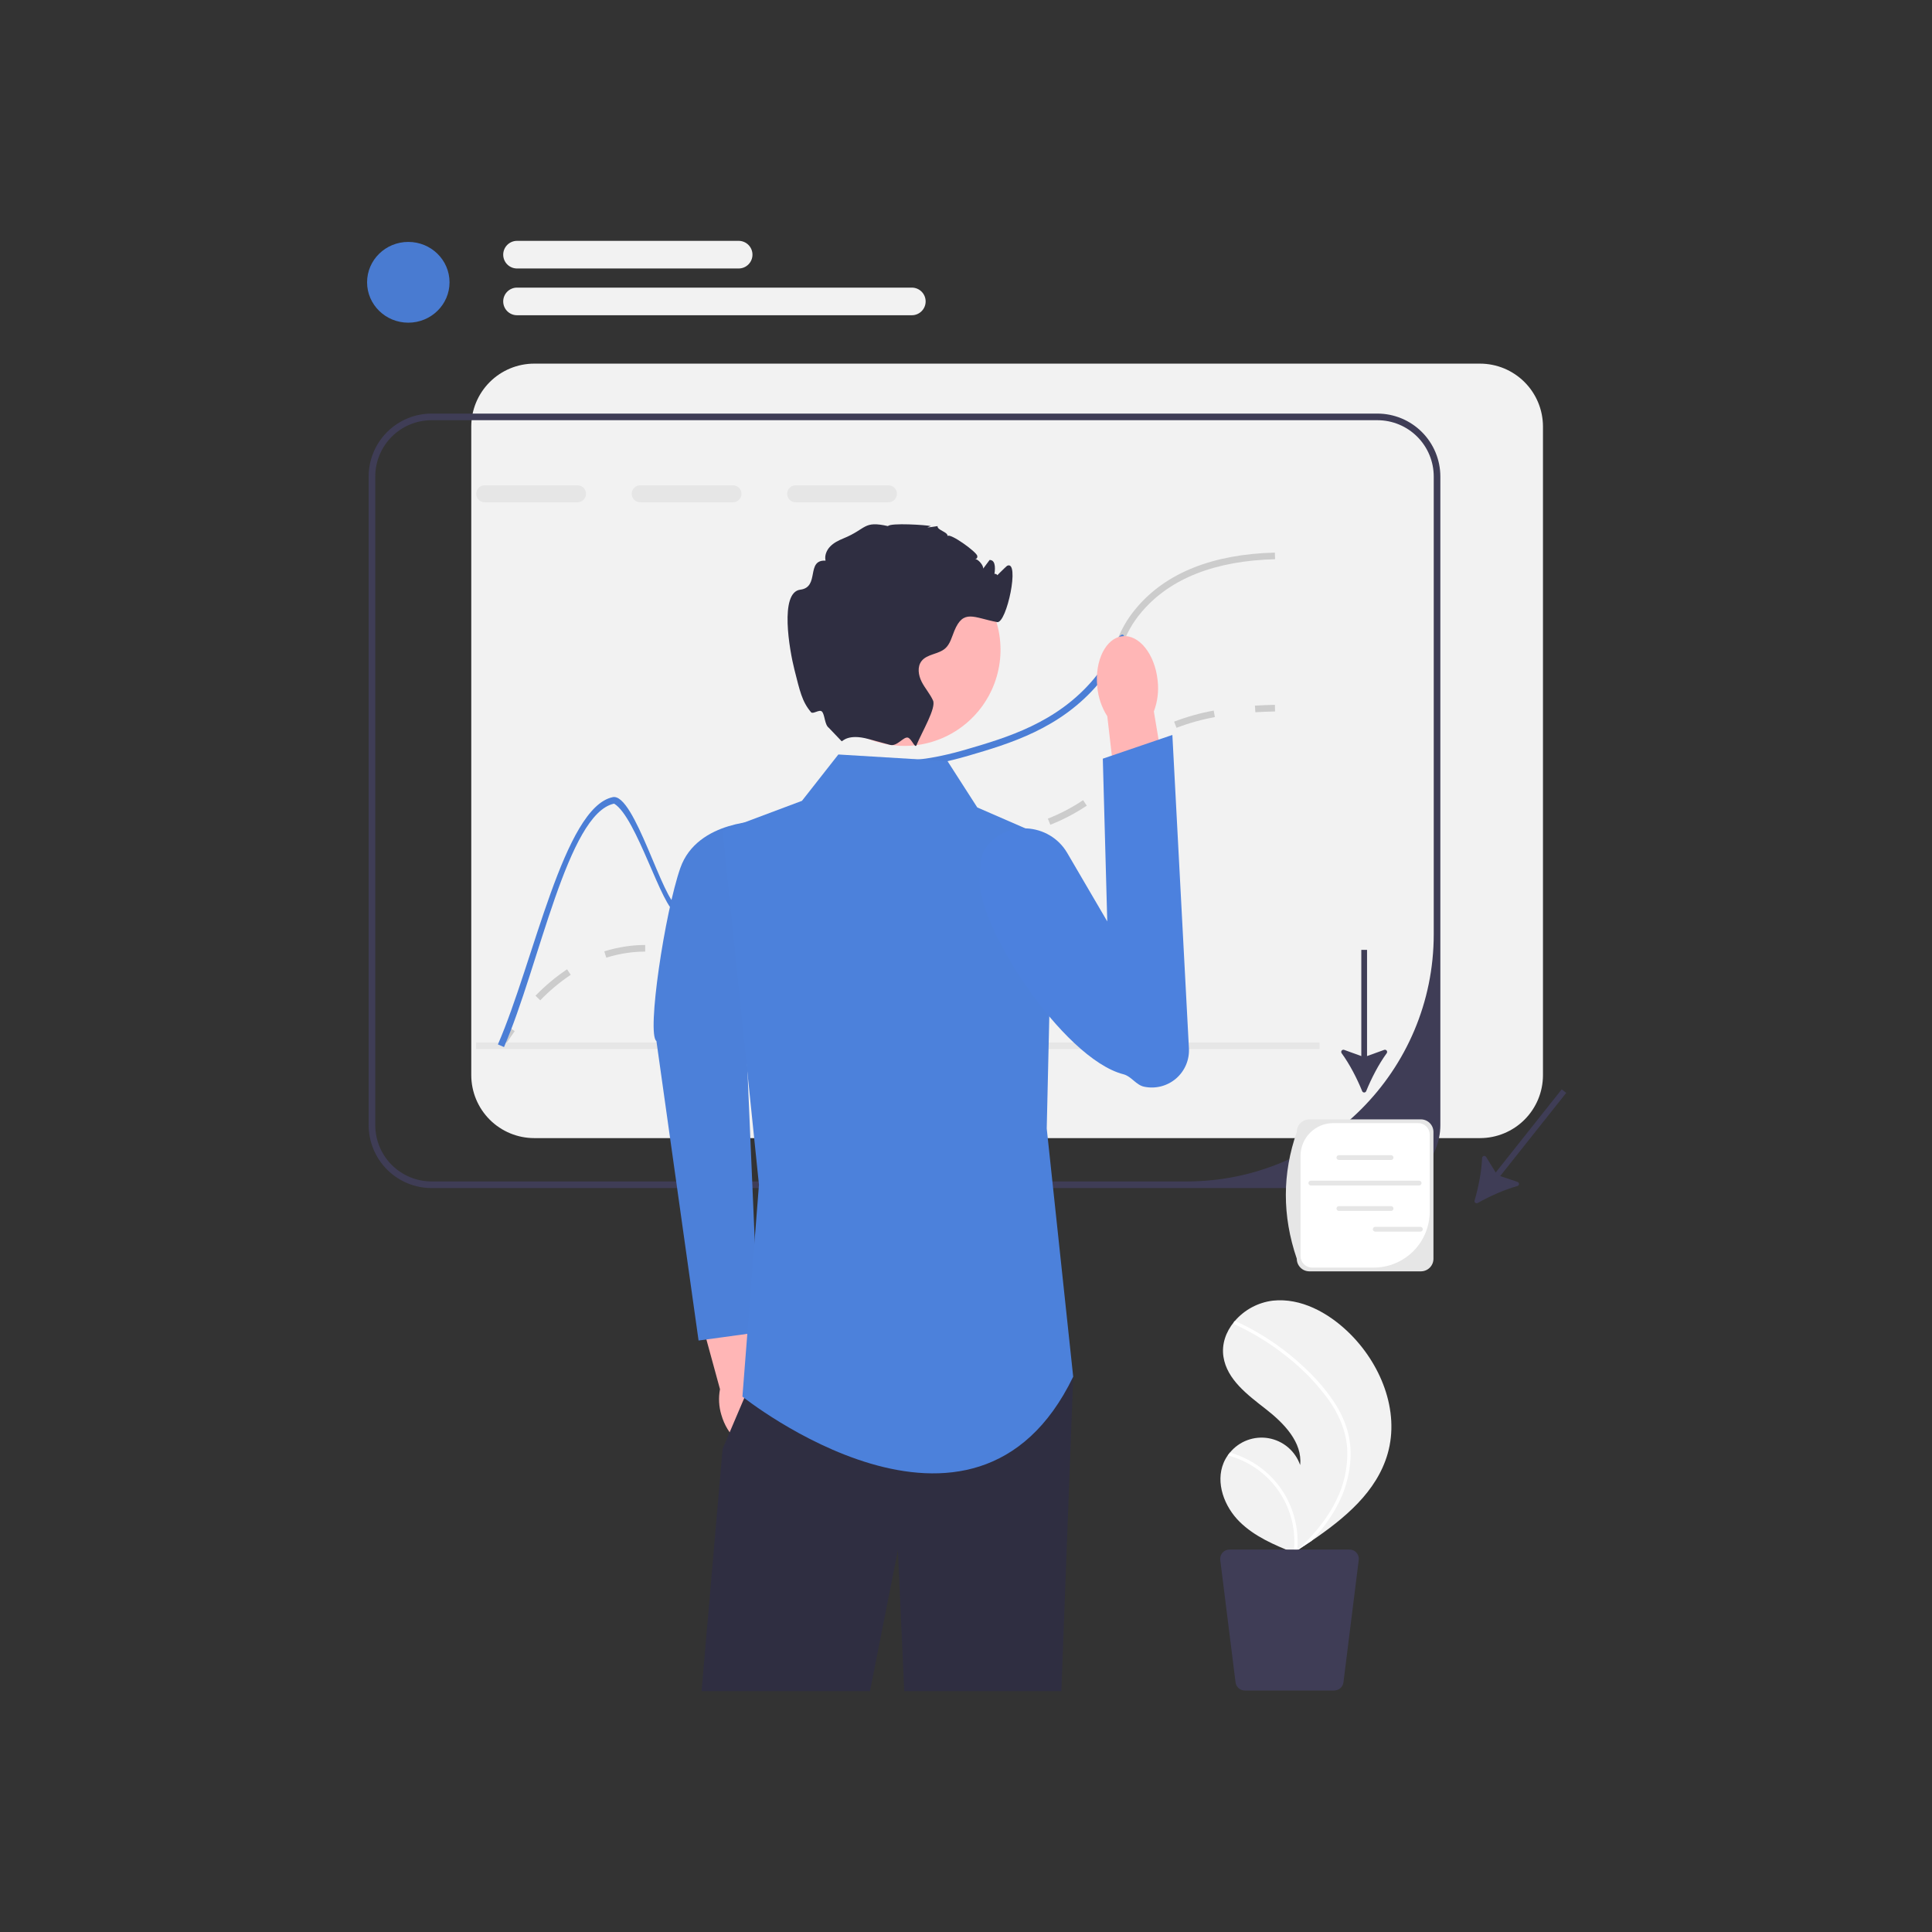 <svg width="1500" height="1500" viewBox="0 0 1500 1500" fill="none" xmlns="http://www.w3.org/2000/svg">
<rect x="0" y="0" width="1500" height="1500" fill="#333333" stroke="none"/>
<g clip-path="url(#clip0_1371_2)">
<path d="M1149.12 282.32H414.74C401.785 282.337 389.365 287.493 380.207 296.657C371.05 305.821 365.902 318.245 365.895 331.2V834.749C365.904 847.704 371.052 860.126 380.209 869.289C389.367 878.452 401.785 883.607 414.74 883.624H1149.12C1162.07 883.608 1174.49 878.453 1183.65 869.289C1192.81 860.126 1197.95 847.703 1197.96 834.749V331.2C1197.95 318.246 1192.81 305.823 1183.65 296.66C1174.49 287.496 1162.07 282.341 1149.12 282.325V282.32Z" fill="#F2F2F2"/>
<path d="M1069.44 321.107H335.066C322.111 321.124 309.692 326.279 300.535 335.443C291.377 344.606 286.229 357.028 286.221 369.983V873.536C286.23 886.491 291.378 898.912 300.535 908.076C309.693 917.239 322.111 922.394 335.066 922.411H1069.44C1082.4 922.395 1094.81 917.239 1103.97 908.076C1113.13 898.913 1118.28 886.491 1118.29 873.536V369.983C1118.28 357.028 1113.13 344.605 1103.97 335.442C1094.81 326.279 1082.4 321.123 1069.44 321.107V321.107ZM1113.15 725.327C1113.15 831.335 1027.27 917.272 921.323 917.272H335.066C323.47 917.268 312.351 912.658 304.154 904.456C295.957 896.254 291.353 885.132 291.357 873.536V369.983C291.355 364.241 292.484 358.555 294.68 353.25C296.875 347.945 300.094 343.124 304.153 339.062C308.212 335.001 313.031 331.779 318.335 329.58C323.639 327.381 329.324 326.249 335.066 326.247H1069.44C1075.18 326.249 1080.87 327.381 1086.17 329.58C1091.48 331.779 1096.29 335.001 1100.35 339.062C1104.41 343.124 1107.63 347.945 1109.83 353.25C1112.02 358.555 1113.15 364.241 1113.15 369.983V725.327Z" fill="#3F3D56"/>
<path d="M391.118 813.284L386.771 810.547C389.597 806.053 392.512 801.698 395.434 797.602L399.615 800.588C396.749 804.603 393.891 808.874 391.115 813.288L391.118 813.284Z" fill="#CCCCCC"/>
<path d="M419.438 776.657L415.762 773.069C423.181 765.381 431.399 758.507 440.277 752.563L443.108 756.852C434.536 762.593 426.601 769.233 419.438 776.658V776.657ZM547.575 744.218C542.244 744.161 536.926 743.669 531.675 742.747L532.506 737.676C537.483 738.557 542.525 739.025 547.579 739.076C552.695 739.071 557.795 738.501 562.786 737.376L563.895 742.395C558.54 743.601 553.068 744.212 547.579 744.217L547.575 744.218ZM470.721 743.538L469.177 738.638C474.726 736.889 480.406 735.592 486.164 734.757C490.946 734.054 495.773 733.698 500.607 733.694H500.923V738.834H500.607C496.02 738.838 491.438 739.176 486.9 739.844C481.416 740.64 476.006 741.877 470.721 743.544V743.538ZM593.147 728.686L589.864 724.733C596.951 718.842 602.031 711.719 607.41 704.177L609.556 701.177L613.724 704.177L611.591 707.158C606.014 714.979 600.744 722.367 593.147 728.682V728.686ZM634.337 681.563L631.177 677.51C638.453 671.906 646.509 667.395 655.089 664.12C656.65 663.506 658.145 662.955 659.574 662.469L661.232 667.332C659.87 667.798 658.453 668.318 656.968 668.903C648.848 671.998 641.224 676.263 634.337 681.563V681.563ZM696.344 663.712C694.616 663.712 692.977 663.696 691.402 663.678L691.462 658.539C693.072 658.558 694.752 658.562 696.531 658.573C705.223 658.591 713.908 658.087 722.539 657.063L723.131 662.168C714.241 663.215 705.296 663.73 696.344 663.712V663.712ZM754.374 656.982L753.356 651.945C762.582 650.078 773.314 647.856 783.938 645.113L785.222 650.09C774.477 652.864 763.665 655.1 754.374 656.982V656.982ZM815.474 640.347L813.553 635.58C823.154 631.795 832.322 626.993 840.9 621.255L843.779 625.511C834.902 631.453 825.415 636.426 815.479 640.347H815.474ZM867.374 603.624L863.206 600.624C864.64 598.634 865.878 596.693 867.076 594.816C870.612 589.275 874.27 583.544 882.976 576.51L883.585 576.022L886.768 580.055L886.202 580.508C878.144 587.018 874.87 592.149 871.402 597.582C870.166 599.518 868.887 601.521 867.371 603.628L867.374 603.624ZM913.451 565.078L911.578 560.293C921.528 556.477 931.814 553.6 942.3 551.7L943.248 556.752C933.077 558.592 923.1 561.378 913.448 565.075L913.451 565.078Z" fill="#CCCCCC"/>
<path d="M974.647 552.981L974.326 547.852C979.317 547.539 984.535 547.334 989.835 547.238L989.928 552.378C984.703 552.47 979.561 552.678 974.647 552.978V552.981Z" fill="#CCCCCC"/>
<path d="M448.391 376.8H376.33C374.582 376.8 372.906 377.494 371.669 378.73C370.433 379.966 369.739 381.643 369.739 383.391C369.739 385.139 370.433 386.815 371.669 388.051C372.906 389.287 374.582 389.982 376.33 389.982H448.391C450.139 389.982 451.815 389.287 453.052 388.051C454.288 386.815 454.982 385.139 454.982 383.391C454.982 381.643 454.288 379.966 453.052 378.73C451.815 377.494 450.139 376.8 448.391 376.8V376.8Z" fill="#E6E6E6"/>
<path d="M569.093 376.8H497.031C495.283 376.8 493.606 377.494 492.37 378.73C491.134 379.966 490.44 381.643 490.44 383.391C490.44 385.139 491.134 386.815 492.37 388.051C493.606 389.287 495.283 389.982 497.031 389.982H569.093C570.841 389.982 572.517 389.287 573.753 388.051C574.99 386.815 575.684 385.139 575.684 383.391C575.684 381.643 574.99 379.966 573.753 378.73C572.517 377.494 570.841 376.8 569.093 376.8Z" fill="#E6E6E6"/>
<path d="M689.794 376.8H617.733C615.985 376.8 614.309 377.494 613.073 378.73C611.836 379.966 611.142 381.643 611.142 383.391C611.142 385.139 611.836 386.815 613.073 388.051C614.309 389.287 615.985 389.982 617.733 389.982H689.794C691.542 389.982 693.219 389.287 694.455 388.051C695.691 386.815 696.385 385.139 696.385 383.391C696.385 381.643 695.691 379.966 694.455 378.73C693.219 377.494 691.542 376.8 689.794 376.8Z" fill="#E6E6E6"/>
<path d="M1024.55 809.344H369.685V814.483H1024.55V809.344Z" fill="#E6E6E6"/>
<path d="M989.959 434.173C943.348 435.38 908.576 449.1 886.542 474.9C878.401 484.459 875.088 491.988 871.595 499.954C868.128 507.817 864.584 515.912 856.341 526.473V517.736C860.504 511.479 864.041 504.826 866.9 497.875C870.547 489.549 874.013 481.686 882.642 471.587C905.653 444.605 941.709 430.287 989.809 429.033L989.963 434.173H989.959Z" fill="#CCCCCC"/>
<path d="M871.595 499.956C868.128 507.819 864.584 515.913 856.34 526.475C855.364 527.734 854.311 529.045 853.182 530.406C823.443 565.791 783.714 577.406 751.767 586.759C749.767 587.35 747.812 587.89 745.912 588.404C717.512 596.113 701.946 595.83 690.363 595.65C678.73 595.445 671.051 595.316 657.312 603.179C632.119 617.544 621.795 638.564 611.805 658.89C601.505 679.807 591.799 699.568 567.043 708.844C549.862 715.269 537.792 712.082 525.029 708.744C514.063 705.844 494.299 634.368 476.8 623.944C440.666 631.525 418.709 749.678 391.307 812.944L386.582 810.888C414.703 746.029 437.867 626.874 475.721 618.908C492.593 615.362 514.808 700.726 526.338 703.758C538.306 706.919 549.58 709.874 565.245 704.015C588.101 695.484 596.936 677.471 607.182 656.631C617.044 636.587 628.215 613.871 654.744 598.71C669.716 590.153 678.422 590.31 690.444 590.51C701.897 590.715 717.357 590.972 745.915 583.084C747.353 582.672 748.815 582.261 750.332 581.824C781.611 572.676 820.518 561.293 849.232 527.116C851.768 524.118 854.142 520.987 856.345 517.737C860.507 511.479 864.043 504.826 866.9 497.874C870.547 489.548 875.092 491.99 871.6 499.956H871.595Z" fill="#4B7ED6"/>
<path d="M597.733 1087.85C595.961 1081.34 592.648 1075.36 588.074 1070.41L573.016 1001.72L540.192 1009.77L559 1078.58C557.741 1085.19 558.099 1092 560.043 1098.44C564.687 1114.62 576.889 1125.36 587.296 1122.44C597.703 1119.52 602.375 1104.03 597.731 1087.85H597.733Z" fill="#FFB6B6"/>
<path d="M593.193 637.276C593.193 637.276 541.357 636.214 528.177 673.985C516.177 708.365 501.958 802.817 509.646 808.275L542.371 1040.79L589.035 1034.38L577.059 755.39L593.193 637.276Z" fill="#4C80D9"/>
<path d="M833.228 1068.88L824.034 1313H702.049L697.118 1203.61L675.443 1313H544.7L561.008 1124.95L577.854 1085.4L589.254 1058.6L833.228 1068.88Z" fill="#2F2E41"/>
<path d="M735.639 590.923L650.892 585.783L622.642 621.759L561.008 644.886L589.257 919.841L576.416 1084.3C576.416 1084.3 756.184 1228.2 833.227 1068.88L812.682 876.156L817.819 652.595L758.752 626.895L735.639 590.923Z" fill="#4C81DB"/>
<path d="M898.792 528.379C899.741 536.499 898.734 544.728 895.855 552.379L909.972 636.7L869.679 642.248L859.7 556.12C855.316 549.217 852.649 541.365 851.922 533.22C849.822 512.868 858.611 495.285 871.555 493.947C884.499 492.609 896.694 508.024 898.795 528.376L898.792 528.379Z" fill="#FFB6B6"/>
<path d="M828.61 662.249C814.72 638.493 780.264 636.249 764.832 659.037C760.613 665.265 761.788 672.266 760.781 680.677C756.505 716.387 824.892 821.907 872.212 834.056C878.421 835.65 881.959 842.356 888.226 843.7C892.558 844.63 897.045 844.55 901.341 843.465C905.636 842.38 909.624 840.32 912.995 837.445C916.366 834.57 919.028 830.957 920.777 826.886C922.525 822.815 923.312 818.396 923.077 813.972L910.223 570.6L856.223 589.029L859.679 715.382L828.61 662.249Z" fill="#4C81DE"/>
<path d="M702.06 579.133C716.835 579.142 731.281 574.769 743.571 566.567C755.861 558.365 765.442 546.702 771.102 533.054C776.763 519.406 778.248 504.386 775.371 489.894C772.494 475.401 765.384 462.088 754.939 451.637C744.495 441.186 731.185 434.067 716.695 431.182C702.204 428.296 687.183 429.773 673.531 435.425C659.88 441.077 648.212 450.651 640.002 462.936C631.793 475.22 627.411 489.664 627.411 504.439C627.408 514.245 629.336 523.956 633.086 533.017C636.836 542.077 642.334 550.311 649.266 557.247C656.198 564.183 664.428 569.685 673.486 573.441C682.545 577.196 692.254 579.13 702.06 579.133V579.133Z" fill="#FFB6B6"/>
<path d="M771.593 449.591C770.951 449.745 781.419 439.535 781.865 439.312C792.137 434.173 781.582 484.412 774.165 482.996C755.905 479.527 748.021 472.641 740.933 489.832C738.956 494.611 737.723 500.008 733.871 503.425C728.581 508.076 719.798 507.691 715.483 513.241C712.016 517.713 713.018 524.291 715.583 529.327C718.151 534.39 722.055 538.681 724.392 543.846C727.011 549.654 715.84 568.13 711.577 578.511V578.537L711.552 578.598C710.419 581.321 707.727 573.476 704.885 572.693C701.485 571.756 696.474 579.793 691.058 578.331C691.032 578.331 691.006 578.305 690.981 578.305C685.819 576.866 680.066 575.325 674.365 573.783H674.339C658.289 569.414 654.231 575.683 653.461 575.505L643.496 565.072C640.077 562.58 640.463 554.538 638.052 552.372C636.08 550.606 631.164 554.688 629.715 552.99C622.615 544.664 620.976 536.335 616.788 519.89C612.962 504.857 605.026 459.862 621.334 457.832C636.717 455.905 625.468 434.474 640.954 435.271C640.029 431.365 641.754 427.171 644.549 424.298C647.323 421.398 651.021 419.598 654.749 418.054C673.111 410.554 670.055 404.101 689.418 408.469C691.344 405.769 719.311 407.569 722.804 408.469C723.06 408.52 714.149 410.653 727.94 408.469C727.426 411.63 736.158 413.017 735.64 416.178C737.566 413.578 758.265 428.487 758.753 431.596C759.395 435.476 753.54 433.496 757.443 434.088C759.755 434.448 763.709 439.151 763.324 441.488C764.993 439.227 766.663 436.988 768.358 434.73C768.666 434.756 768.948 434.807 769.258 434.858C777.065 436.349 768.114 461.886 768.436 453.925C769.026 439.304 779.376 447.861 771.595 449.583L771.593 449.591Z" fill="#2F2E41"/>
<path d="M1057.58 847.147C1057.7 847.461 1057.92 847.73 1058.2 847.92C1058.48 848.109 1058.81 848.211 1059.14 848.211C1059.48 848.211 1059.81 848.109 1060.09 847.92C1060.37 847.73 1060.59 847.461 1060.71 847.147C1064.72 837.255 1070.43 826.178 1076.64 817.712C1076.85 817.417 1076.97 817.061 1076.96 816.697C1076.96 816.333 1076.84 815.979 1076.62 815.689C1076.4 815.398 1076.09 815.186 1075.74 815.083C1075.4 814.98 1075.02 814.992 1074.68 815.117L1061.37 819.936V737.484H1056.92V819.936L1043.6 815.117C1043.26 814.992 1042.89 814.98 1042.54 815.083C1042.19 815.186 1041.88 815.398 1041.66 815.689C1041.44 815.979 1041.32 816.332 1041.32 816.696C1041.31 817.06 1041.43 817.416 1041.64 817.711C1047.85 826.177 1053.56 837.255 1057.58 847.147V847.147Z" fill="#3F3D56"/>
<path d="M1144.87 932.043C1144.77 932.366 1144.77 932.71 1144.87 933.032C1144.97 933.354 1145.17 933.639 1145.43 933.849C1145.7 934.059 1146.02 934.185 1146.35 934.211C1146.69 934.236 1147.03 934.16 1147.32 933.993C1156.61 928.742 1167.97 923.62 1178.09 920.855C1178.44 920.757 1178.75 920.549 1178.97 920.262C1179.2 919.975 1179.32 919.623 1179.33 919.26C1179.34 918.896 1179.23 918.54 1179.02 918.242C1178.81 917.944 1178.51 917.721 1178.17 917.606L1164.75 913.096L1216 848.529L1212.51 845.756L1161.26 910.323L1153.83 898.263C1153.64 897.951 1153.36 897.709 1153.02 897.572C1152.68 897.434 1152.31 897.41 1151.96 897.501C1151.6 897.592 1151.29 897.795 1151.06 898.079C1150.83 898.363 1150.7 898.713 1150.69 899.077C1150.29 909.571 1147.87 921.799 1144.87 932.043Z" fill="#3F3D56"/>
<path d="M1103.18 987.066H1016.58C1013.99 987.063 1011.51 986.034 1009.69 984.205C1007.86 982.375 1006.83 979.895 1006.83 977.309C995.379 943.822 995.605 911.009 1006.83 878.831C1006.83 876.245 1007.86 873.765 1009.69 871.936C1011.51 870.107 1013.99 869.077 1016.58 869.074H1103.18C1105.77 869.077 1108.25 870.107 1110.07 871.936C1111.9 873.765 1112.93 876.245 1112.93 878.831V977.309C1112.93 979.895 1111.9 982.375 1110.07 984.205C1108.25 986.034 1105.77 987.063 1103.18 987.066V987.066Z" fill="#E6E6E6"/>
<path d="M1035.13 871.98C1028.39 871.984 1021.93 874.663 1017.17 879.429C1012.4 884.195 1009.73 890.658 1009.73 897.396V975.219C1009.73 976.393 1009.96 977.556 1010.41 978.64C1010.86 979.725 1011.52 980.71 1012.35 981.54C1013.18 982.371 1014.16 983.029 1015.25 983.478C1016.33 983.927 1017.5 984.158 1018.67 984.158H1066.56C1078.09 984.154 1089.15 979.569 1097.3 971.412C1105.45 963.256 1110.03 952.196 1110.03 940.664V880.92C1110.03 879.746 1109.8 878.583 1109.35 877.499C1108.9 876.414 1108.24 875.428 1107.41 874.598C1106.58 873.768 1105.6 873.11 1104.51 872.66C1103.43 872.211 1102.26 871.98 1101.09 871.98H1035.13Z" fill="white"/>
<path d="M1080.05 900.6H1039.5C1039.01 900.6 1038.54 900.405 1038.19 900.057C1037.84 899.709 1037.65 899.237 1037.65 898.746C1037.65 898.254 1037.84 897.782 1038.19 897.434C1038.54 897.086 1039.01 896.891 1039.5 896.891H1080.05C1080.54 896.891 1081.01 897.086 1081.36 897.434C1081.71 897.782 1081.9 898.254 1081.9 898.746C1081.9 899.237 1081.71 899.709 1081.36 900.057C1081.01 900.405 1080.54 900.6 1080.05 900.6V900.6Z" fill="#E6E6E6"/>
<path d="M1080.05 940.155H1039.5C1039.01 940.155 1038.54 939.959 1038.19 939.612C1037.84 939.264 1037.65 938.792 1037.65 938.3C1037.65 937.808 1037.84 937.336 1038.19 936.988C1038.54 936.64 1039.01 936.445 1039.5 936.445H1080.05C1080.54 936.445 1081.01 936.64 1081.36 936.988C1081.71 937.336 1081.91 937.808 1081.91 938.3C1081.91 938.792 1081.71 939.264 1081.36 939.612C1081.01 939.959 1080.54 940.155 1080.05 940.155V940.155Z" fill="#E6E6E6"/>
<path d="M1101.81 920.389H1017.75C1017.5 920.395 1017.26 920.351 1017.03 920.261C1016.8 920.17 1016.59 920.034 1016.41 919.862C1016.23 919.689 1016.09 919.482 1016 919.255C1015.9 919.027 1015.85 918.782 1015.85 918.535C1015.85 918.287 1015.9 918.043 1016 917.815C1016.09 917.587 1016.23 917.381 1016.41 917.208C1016.59 917.035 1016.8 916.899 1017.03 916.809C1017.26 916.718 1017.5 916.674 1017.75 916.68H1101.81C1102.3 916.68 1102.77 916.876 1103.12 917.223C1103.47 917.571 1103.66 918.043 1103.66 918.535C1103.66 919.027 1103.47 919.498 1103.12 919.846C1102.77 920.194 1102.3 920.389 1101.81 920.389Z" fill="#E6E6E6"/>
<path d="M1102.8 956.235H1067.72C1067.23 956.235 1066.76 956.039 1066.41 955.692C1066.06 955.344 1065.86 954.872 1065.86 954.38C1065.86 953.888 1066.06 953.416 1066.41 953.068C1066.76 952.72 1067.23 952.525 1067.72 952.525H1102.8C1103.29 952.525 1103.76 952.72 1104.11 953.068C1104.46 953.416 1104.66 953.888 1104.66 954.38C1104.66 954.872 1104.46 955.344 1104.11 955.692C1103.76 956.039 1103.29 956.235 1102.8 956.235V956.235Z" fill="#E6E6E6"/>
<path d="M317.007 250.528C334.684 250.528 349.014 236.491 349.014 219.176C349.014 201.861 334.684 187.824 317.007 187.824C299.33 187.824 285 201.861 285 219.176C285 236.491 299.33 250.528 317.007 250.528Z" fill="#497BD1"/>
<path d="M573.594 208.451H401.313C398.486 208.424 395.785 207.282 393.796 205.273C391.806 203.265 390.691 200.552 390.691 197.725C390.691 194.899 391.806 192.186 393.796 190.178C395.785 188.169 398.486 187.027 401.313 187H573.594C576.421 187.027 579.122 188.169 581.111 190.178C583.101 192.186 584.216 194.899 584.216 197.725C584.216 200.552 583.101 203.265 581.111 205.273C579.122 207.282 576.421 208.424 573.594 208.451V208.451Z" fill="#F2F2F2"/>
<path d="M708.043 244.754H401.313C398.486 244.727 395.785 243.585 393.796 241.576C391.806 239.568 390.691 236.855 390.691 234.028C390.691 231.202 391.806 228.489 393.796 226.481C395.785 224.472 398.486 223.33 401.313 223.303H708.043C710.87 223.33 713.571 224.472 715.56 226.481C717.55 228.489 718.665 231.202 718.665 234.028C718.665 236.855 717.55 239.568 715.56 241.576C713.571 243.585 710.87 244.727 708.043 244.754V244.754Z" fill="#F2F2F2"/>
<path d="M1077.35 1128.75C1068.85 1158.26 1044.01 1178.91 1018.1 1196.46C1014.48 1198.91 1010.87 1201.31 1007.25 1203.64C1007.22 1203.66 1007.2 1203.68 1007.17 1203.69C1007 1203.8 1006.82 1203.91 1006.66 1204.03C1005.91 1204.51 1005.17 1204.99 1004.42 1205.47L1004.83 1205.65C1004.83 1205.65 1005.23 1205.86 1004.79 1205.68C1004.66 1205.63 1004.53 1205.58 1004.39 1205.52C989.343 1199.45 974.024 1192.94 962.494 1181.56C950.529 1169.76 943.536 1151.23 950.015 1135.72C950.867 1133.69 951.942 1131.76 953.222 1129.96C953.748 1129.21 954.314 1128.49 954.903 1127.79C958.477 1123.42 963.148 1120.09 968.436 1118.13C973.724 1116.18 979.439 1115.66 984.991 1116.64C990.544 1117.63 995.735 1120.07 1000.03 1123.72C1004.33 1127.38 1007.57 1132.11 1009.43 1137.43C1011.33 1119.71 996.721 1104.86 982.658 1093.91C968.595 1082.96 952.602 1071.04 949.882 1053.42C948.363 1043.61 951.773 1034.11 957.982 1026.48C958.174 1026.25 958.366 1026.02 958.564 1025.79C966.125 1016.9 976.76 1011.2 988.344 1009.81C1009.92 1007.57 1030.87 1018.99 1046.54 1033.99C1071.77 1058.12 1087.02 1095.19 1077.35 1128.75Z" fill="#F2F2F2"/>
<path d="M1036.8 1090.15C1040.94 1096.59 1044.12 1103.6 1046.24 1110.96C1048.03 1117.54 1048.83 1124.35 1048.6 1131.16C1048.03 1145.18 1044.09 1158.86 1037.13 1171.04C1031.88 1180.28 1025.49 1188.82 1018.1 1196.46C1014.48 1198.91 1010.87 1201.31 1007.25 1203.64C1007.22 1203.65 1007.2 1203.68 1007.17 1203.69C1007 1203.8 1006.82 1203.91 1006.66 1204.03C1005.91 1204.51 1005.17 1204.99 1004.43 1205.46C1004.43 1205.46 1005.23 1205.87 1004.79 1205.68C1004.66 1205.63 1004.53 1205.58 1004.39 1205.52C1006.5 1188.86 1002.47 1172 993.055 1158.09C983.636 1144.19 969.475 1134.19 953.219 1129.96C953.745 1129.21 954.311 1128.49 954.9 1127.78C959.037 1128.95 963.064 1130.47 966.933 1132.34C980.764 1138.98 992.09 1149.9 999.233 1163.48C1005.64 1175.81 1008.4 1189.71 1007.19 1203.55C1007.81 1202.99 1008.43 1202.42 1009.03 1201.85C1020.46 1191.19 1030.63 1178.95 1037.5 1164.82C1043.46 1152.86 1046.39 1139.61 1046.03 1126.25C1045.47 1111.68 1039.67 1098.19 1031.26 1086.44C1022.05 1073.9 1011.17 1062.69 998.917 1053.1C986.571 1043.22 973.061 1034.87 958.688 1028.27C958.364 1028.12 958.111 1027.85 957.981 1027.51C957.85 1027.18 957.853 1026.81 957.988 1026.48C958.084 1026.18 958.293 1025.93 958.57 1025.79C958.713 1025.73 958.868 1025.7 959.024 1025.71C959.18 1025.71 959.333 1025.75 959.47 1025.83C961.244 1026.65 963.007 1027.47 964.755 1028.34C979.314 1035.53 992.923 1044.51 1005.27 1055.06C1017.19 1065.23 1028.41 1076.84 1036.8 1090.15Z" fill="white"/>
<path d="M954.554 1203.06H1047.77C1048.79 1203.06 1049.8 1203.28 1050.74 1203.7C1051.67 1204.12 1052.5 1204.73 1053.18 1205.5C1053.85 1206.26 1054.36 1207.17 1054.66 1208.14C1054.96 1209.12 1055.05 1210.15 1054.92 1211.17L1043.05 1306.18C1042.83 1307.93 1041.98 1309.53 1040.66 1310.69C1039.35 1311.86 1037.65 1312.5 1035.89 1312.5H966.431C964.674 1312.5 962.978 1311.86 961.661 1310.69C960.344 1309.53 959.496 1307.93 959.276 1306.18L947.4 1211.17C947.273 1210.15 947.363 1209.12 947.665 1208.14C947.967 1207.17 948.473 1206.26 949.149 1205.5C949.826 1204.73 950.658 1204.12 951.59 1203.7C952.523 1203.28 953.533 1203.06 954.556 1203.06H954.554Z" fill="#3F3D56"/>
</g>
<defs>
<clipPath id="clip0_1371_2">
<rect width="1500" height="1500" fill="white"/>
</clipPath>
</defs>
</svg>

